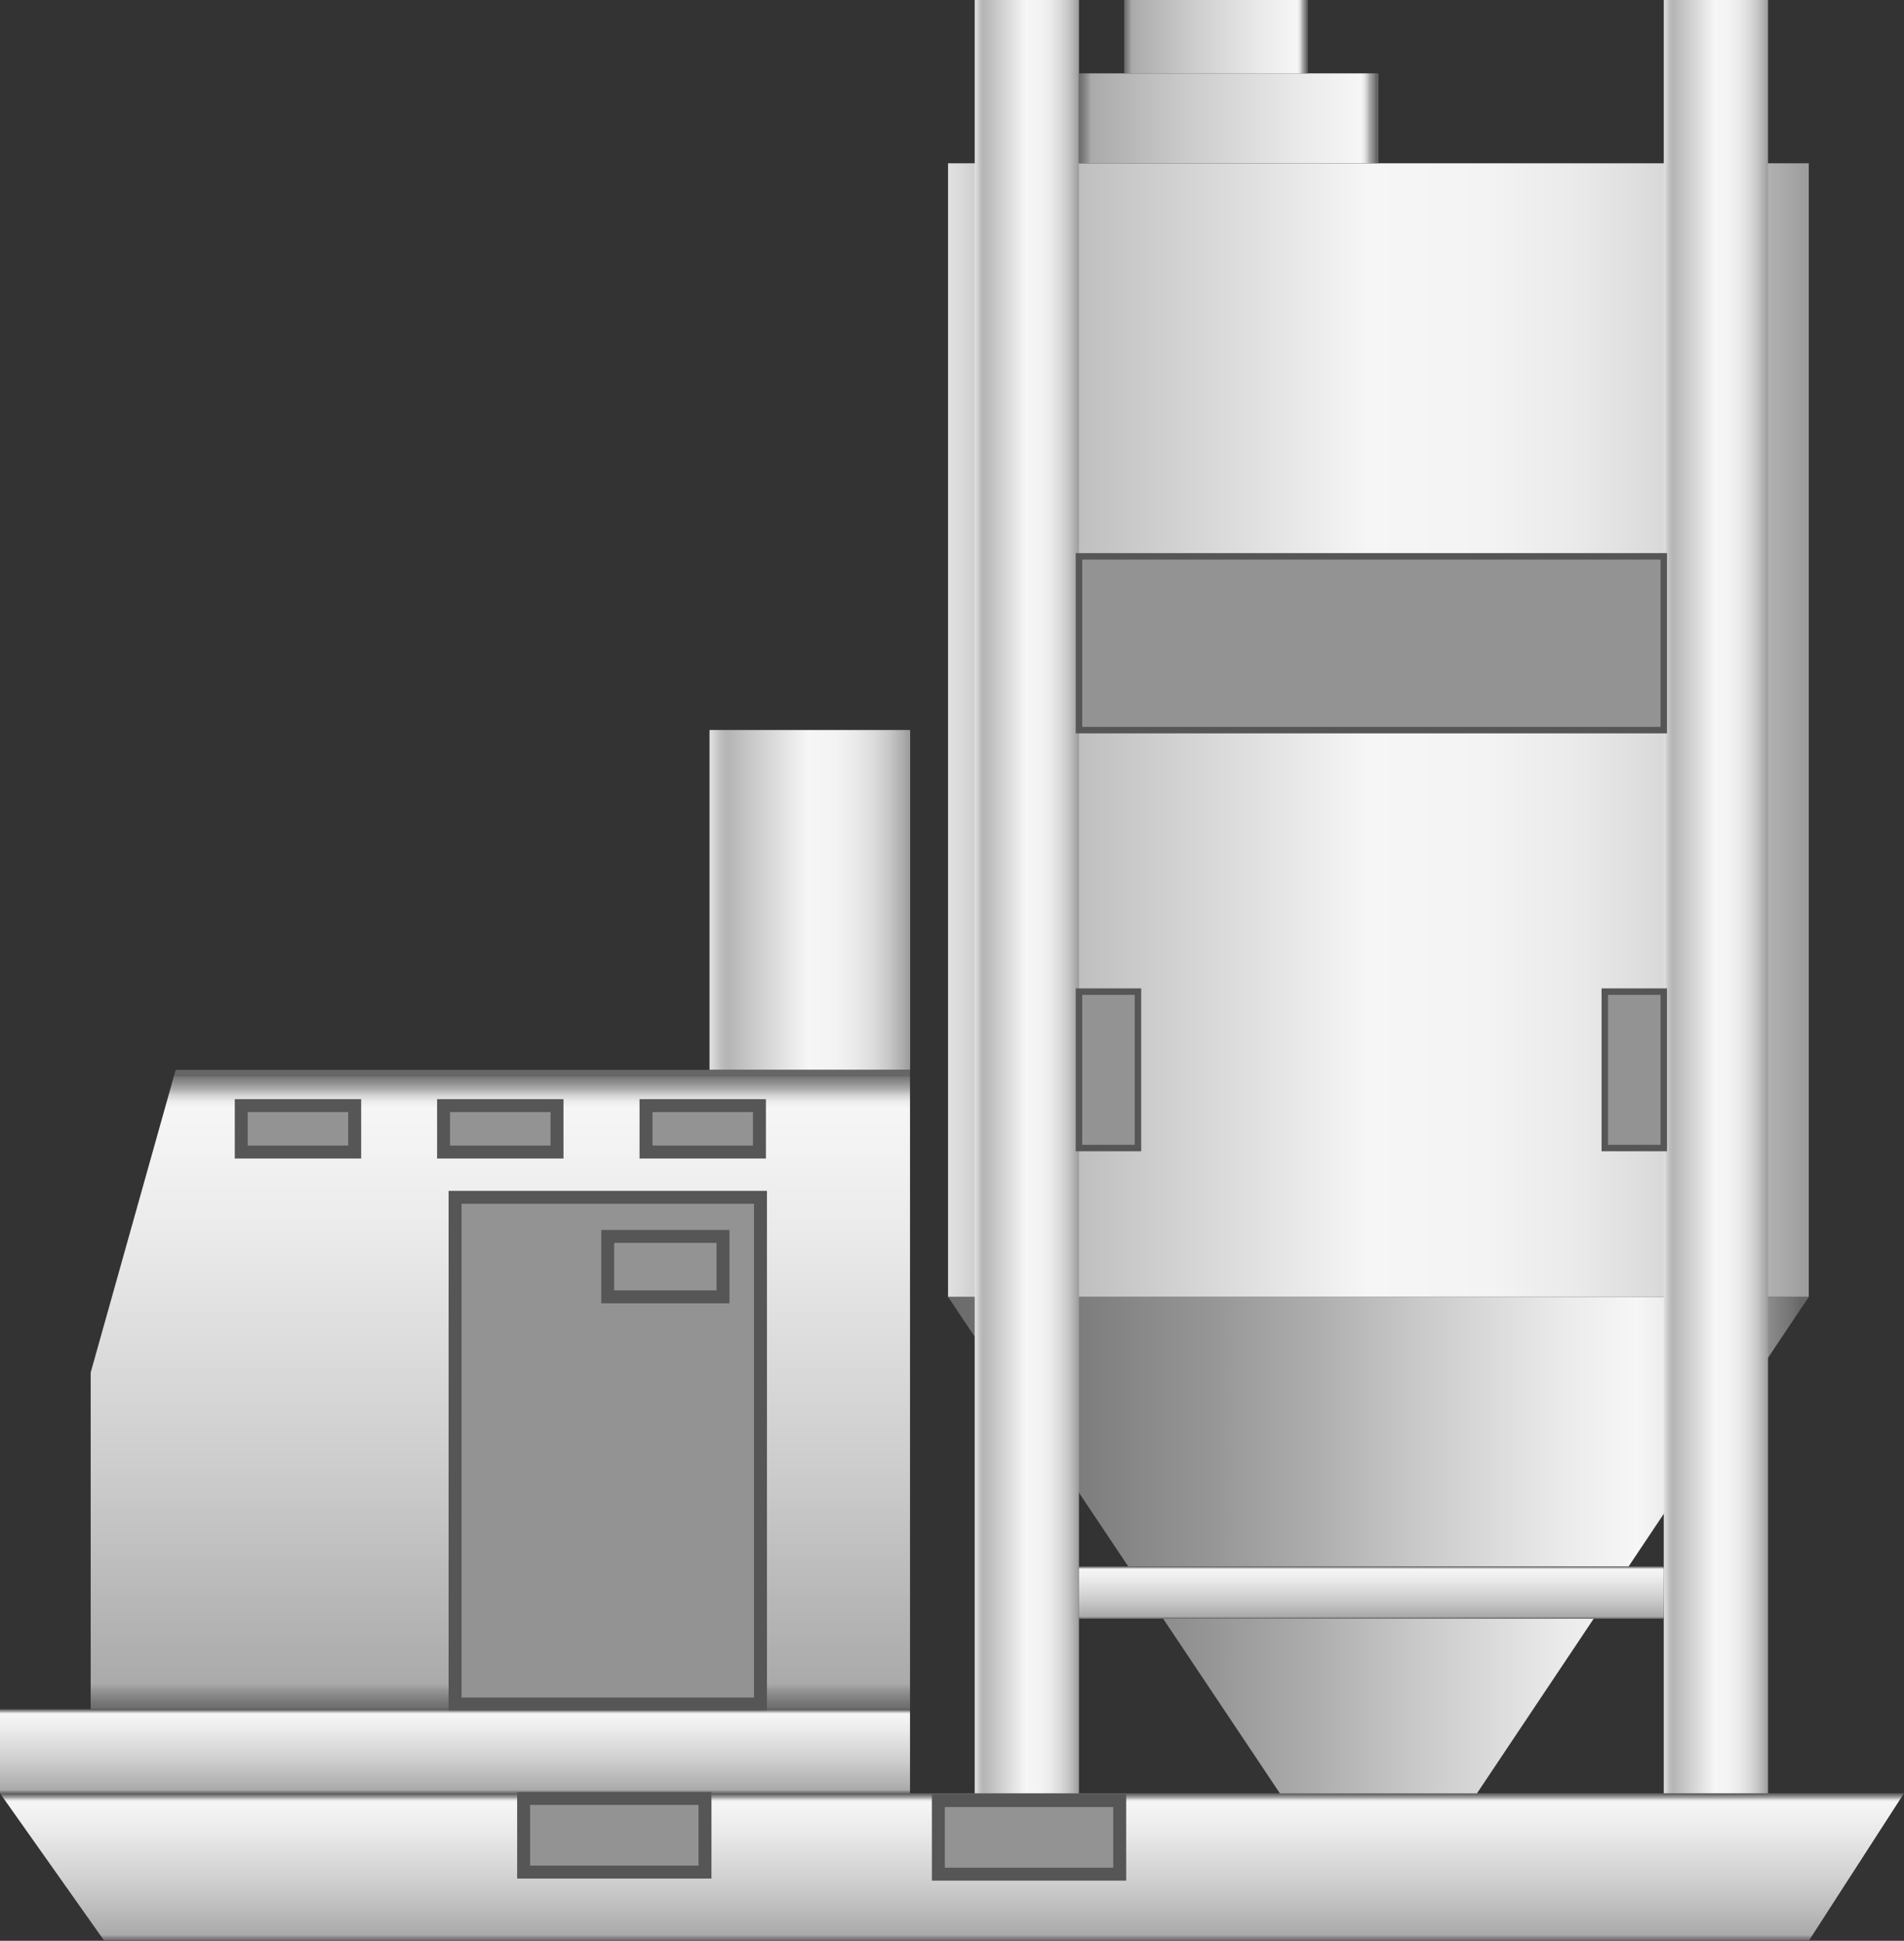 <svg xmlns="http://www.w3.org/2000/svg" xmlns:xlink="http://www.w3.org/1999/xlink" viewBox="0 0 147.19 150">
    <rect x="0" y="0" width="147.19" height="150" fill="#333333" stroke="none"/>
    <defs>
        <style>
            .cls-1 {
                fill: url(#未命名的渐变_67);
            }

            .cls-2 {
                fill: url(#未命名的渐变_105);
            }

            .cls-3 {
                fill: url(#未命名的渐变_105-2);
            }

            .cls-4 {
                fill: url(#未命名的渐变_105-3);
            }

            .cls-5 {
                fill: url(#未命名的渐变_74);
            }

            .cls-6 {
                fill: url(#未命名的渐变_74-2);
            }

            .cls-7 {
                fill: url(#未命名的渐变_74-3);
            }

            .cls-12,
            .cls-8 {
                fill: #939393;
                stroke: #565656;
                stroke-miterlimit: 10;
            }

            .cls-8 {
                stroke-width: 0.5px;
            }

            .cls-9 {
                fill: url(#未命名的渐变_74-4);
            }

            .cls-10 {
                fill: url(#未命名的渐变_74-5);
            }

            .cls-11 {
                fill: url(#未命名的渐变_74-6);
            }

            .cls-13 {
                fill: url(#未命名的渐变_105-4);
            }

            .cls-14 {
                opacity: 0.2;
            }
        </style>
        <linearGradient id="未命名的渐变_67" x1="73.29" y1="125.11" x2="139.83" y2="125.11" gradientUnits="userSpaceOnUse">
            <stop offset="0" stop-color="#6b6b6b" />
            <stop offset="0.11" stop-color="#767676" />
            <stop offset="0.3" stop-color="#959595" />
            <stop offset="0.41" stop-color="#aaa" />
            <stop offset="0.56" stop-color="#ccc" />
            <stop offset="0.71" stop-color="#eaeaea" />
            <stop offset="0.8" stop-color="#f6f6f6" />
            <stop offset="0.83" stop-color="#ededed" />
            <stop offset="0.87" stop-color="#d4d4d4" />
            <stop offset="0.92" stop-color="#ababab" />
            <stop offset="0.98" stop-color="#737373" />
            <stop offset="0.99" stop-color="#666" />
        </linearGradient>
        <linearGradient id="未命名的渐变_105" x1="73.29" y1="56.42" x2="139.83" y2="56.42" gradientUnits="userSpaceOnUse">
            <stop offset="0" stop-color="#e2e2e2" />
            <stop offset="0.03" stop-color="#d0d0d0" />
            <stop offset="0.06" stop-color="#bcbcbc" />
            <stop offset="0.09" stop-color="#b5b5b5" />
            <stop offset="0.49" stop-color="#f6f6f6" />
            <stop offset="0.63" stop-color="#f3f3f3" />
            <stop offset="0.73" stop-color="#eaeaea" />
            <stop offset="0.82" stop-color="#dbdbdb" />
            <stop offset="0.9" stop-color="#c6c6c6" />
            <stop offset="0.97" stop-color="#aaa" />
            <stop offset="1" stop-color="#9b9b9b" />
        </linearGradient>
        <linearGradient id="未命名的渐变_105-2" x1="75.35" y1="69.3" x2="83.41" y2="69.3" xlink:href="#未命名的渐变_105" />
        <linearGradient id="未命名的渐变_105-3" x1="128.62" y1="69.3" x2="136.68" y2="69.3" xlink:href="#未命名的渐变_105" />
        <linearGradient id="未命名的渐变_74" x1="73.6" y1="150" x2="73.6" y2="138.61" gradientUnits="userSpaceOnUse">
            <stop offset="0" stop-color="#6b6b6b" />
            <stop offset="0.01" stop-color="#767676" />
            <stop offset="0.03" stop-color="#959595" />
            <stop offset="0.04" stop-color="#aaa" />
            <stop offset="0.37" stop-color="#ccc" />
            <stop offset="0.74" stop-color="#eaeaea" />
            <stop offset="0.94" stop-color="#f6f6f6" />
            <stop offset="0.95" stop-color="#ededed" />
            <stop offset="0.96" stop-color="#d4d4d4" />
            <stop offset="0.97" stop-color="#ababab" />
            <stop offset="0.99" stop-color="#737373" />
            <stop offset="0.99" stop-color="#666" />
        </linearGradient>
        <linearGradient id="未命名的渐变_74-2" x1="83.41" y1="9.14" x2="106.56" y2="9.14" xlink:href="#未命名的渐变_74" />
        <linearGradient id="未命名的渐变_74-3" x1="86.91" y1="2.84" x2="101.11" y2="2.84" xlink:href="#未命名的渐变_74" />
        <linearGradient id="未命名的渐变_74-4" x1="106.01" y1="125.11" x2="106.01" y2="121.06" xlink:href="#未命名的渐变_74" />
        <linearGradient id="未命名的渐变_74-5" x1="35.18" y1="138.61" x2="35.18" y2="132.1" xlink:href="#未命名的渐变_74" />
        <linearGradient id="未命名的渐变_74-6" x1="38.68" y1="132.1" x2="38.68" y2="82.69" xlink:href="#未命名的渐变_74" />
        <linearGradient id="未命名的渐变_105-4" x1="54.85" y1="69.55" x2="70.35" y2="69.55" xlink:href="#未命名的渐变_105" />
    </defs>
    <title>Plant vacuum system(工厂真空系统)</title>
    <g id="图层_2" data-name="图层 2">
        <g id="图层_55" data-name="图层 55">
            <g id="Plant_vacuum_system_工厂真空系统_" data-name="Plant vacuum system(工厂真空系统)">
                <g id="Plant_vacuum_system_工厂真空系统_2" data-name="Plant vacuum system（工厂真空系统）">
                    <polygon class="cls-1" points="106.56 150 106.56 150 73.29 100.23 139.83 100.23 106.56 150" />
                    <rect class="cls-2" x="73.29" y="12.62" width="66.54" height="87.61" />
                    <rect class="cls-3" x="75.35" width="8.06" height="138.61" />
                    <rect class="cls-4" x="128.62" width="8.06" height="138.61" />
                    <polygon class="cls-5" points="139.83 150 8.06 150 0 138.6 147.19 138.6 139.83 150" />
                    <rect class="cls-6" x="83.41" y="5.67" width="23.15" height="6.94" />
                    <rect class="cls-7" x="86.91" width="14.19" height="5.67" />
                    <rect class="cls-8" x="83.41" y="43" width="45.21" height="13.43" />
                    <rect class="cls-8" x="83.41" y="76.64" width="4.56" height="12.09" />
                    <rect class="cls-8" x="124.06" y="76.64" width="4.56" height="12.09" />
                    <rect class="cls-9" x="83.41" y="121.06" width="45.21" height="4.05" />
                    <rect class="cls-10" y="132.1" width="70.35" height="6.51" />
                    <polygon class="cls-11"
                        points="13.58 82.69 7.01 106.08 7.01 132.1 70.35 132.1 70.35 106.08 70.35 82.69 13.58 82.69" />
                    <rect class="cls-12" x="35.18" y="92.54" width="23.61" height="39.16" />
                    <rect class="cls-13" x="54.85" y="56.42" width="15.51" height="26.26" />
                    <rect class="cls-12" x="46.98" y="95.56" width="8.91" height="4.67" />
                    <rect class="cls-12" x="72.54" y="139.16" width="14.02" height="5.69" />
                    <rect class="cls-12" x="40.48" y="139" width="14.02" height="5.69" />
                    <rect class="cls-12" x="18.65" y="85.45" width="8.77" height="3.59" />
                    <rect class="cls-12" x="34.29" y="85.45" width="8.77" height="3.59" />
                    <rect class="cls-12" x="49.94" y="85.45" width="8.77" height="3.59" />
                </g>
                
            </g>
        </g>
    </g>
</svg>